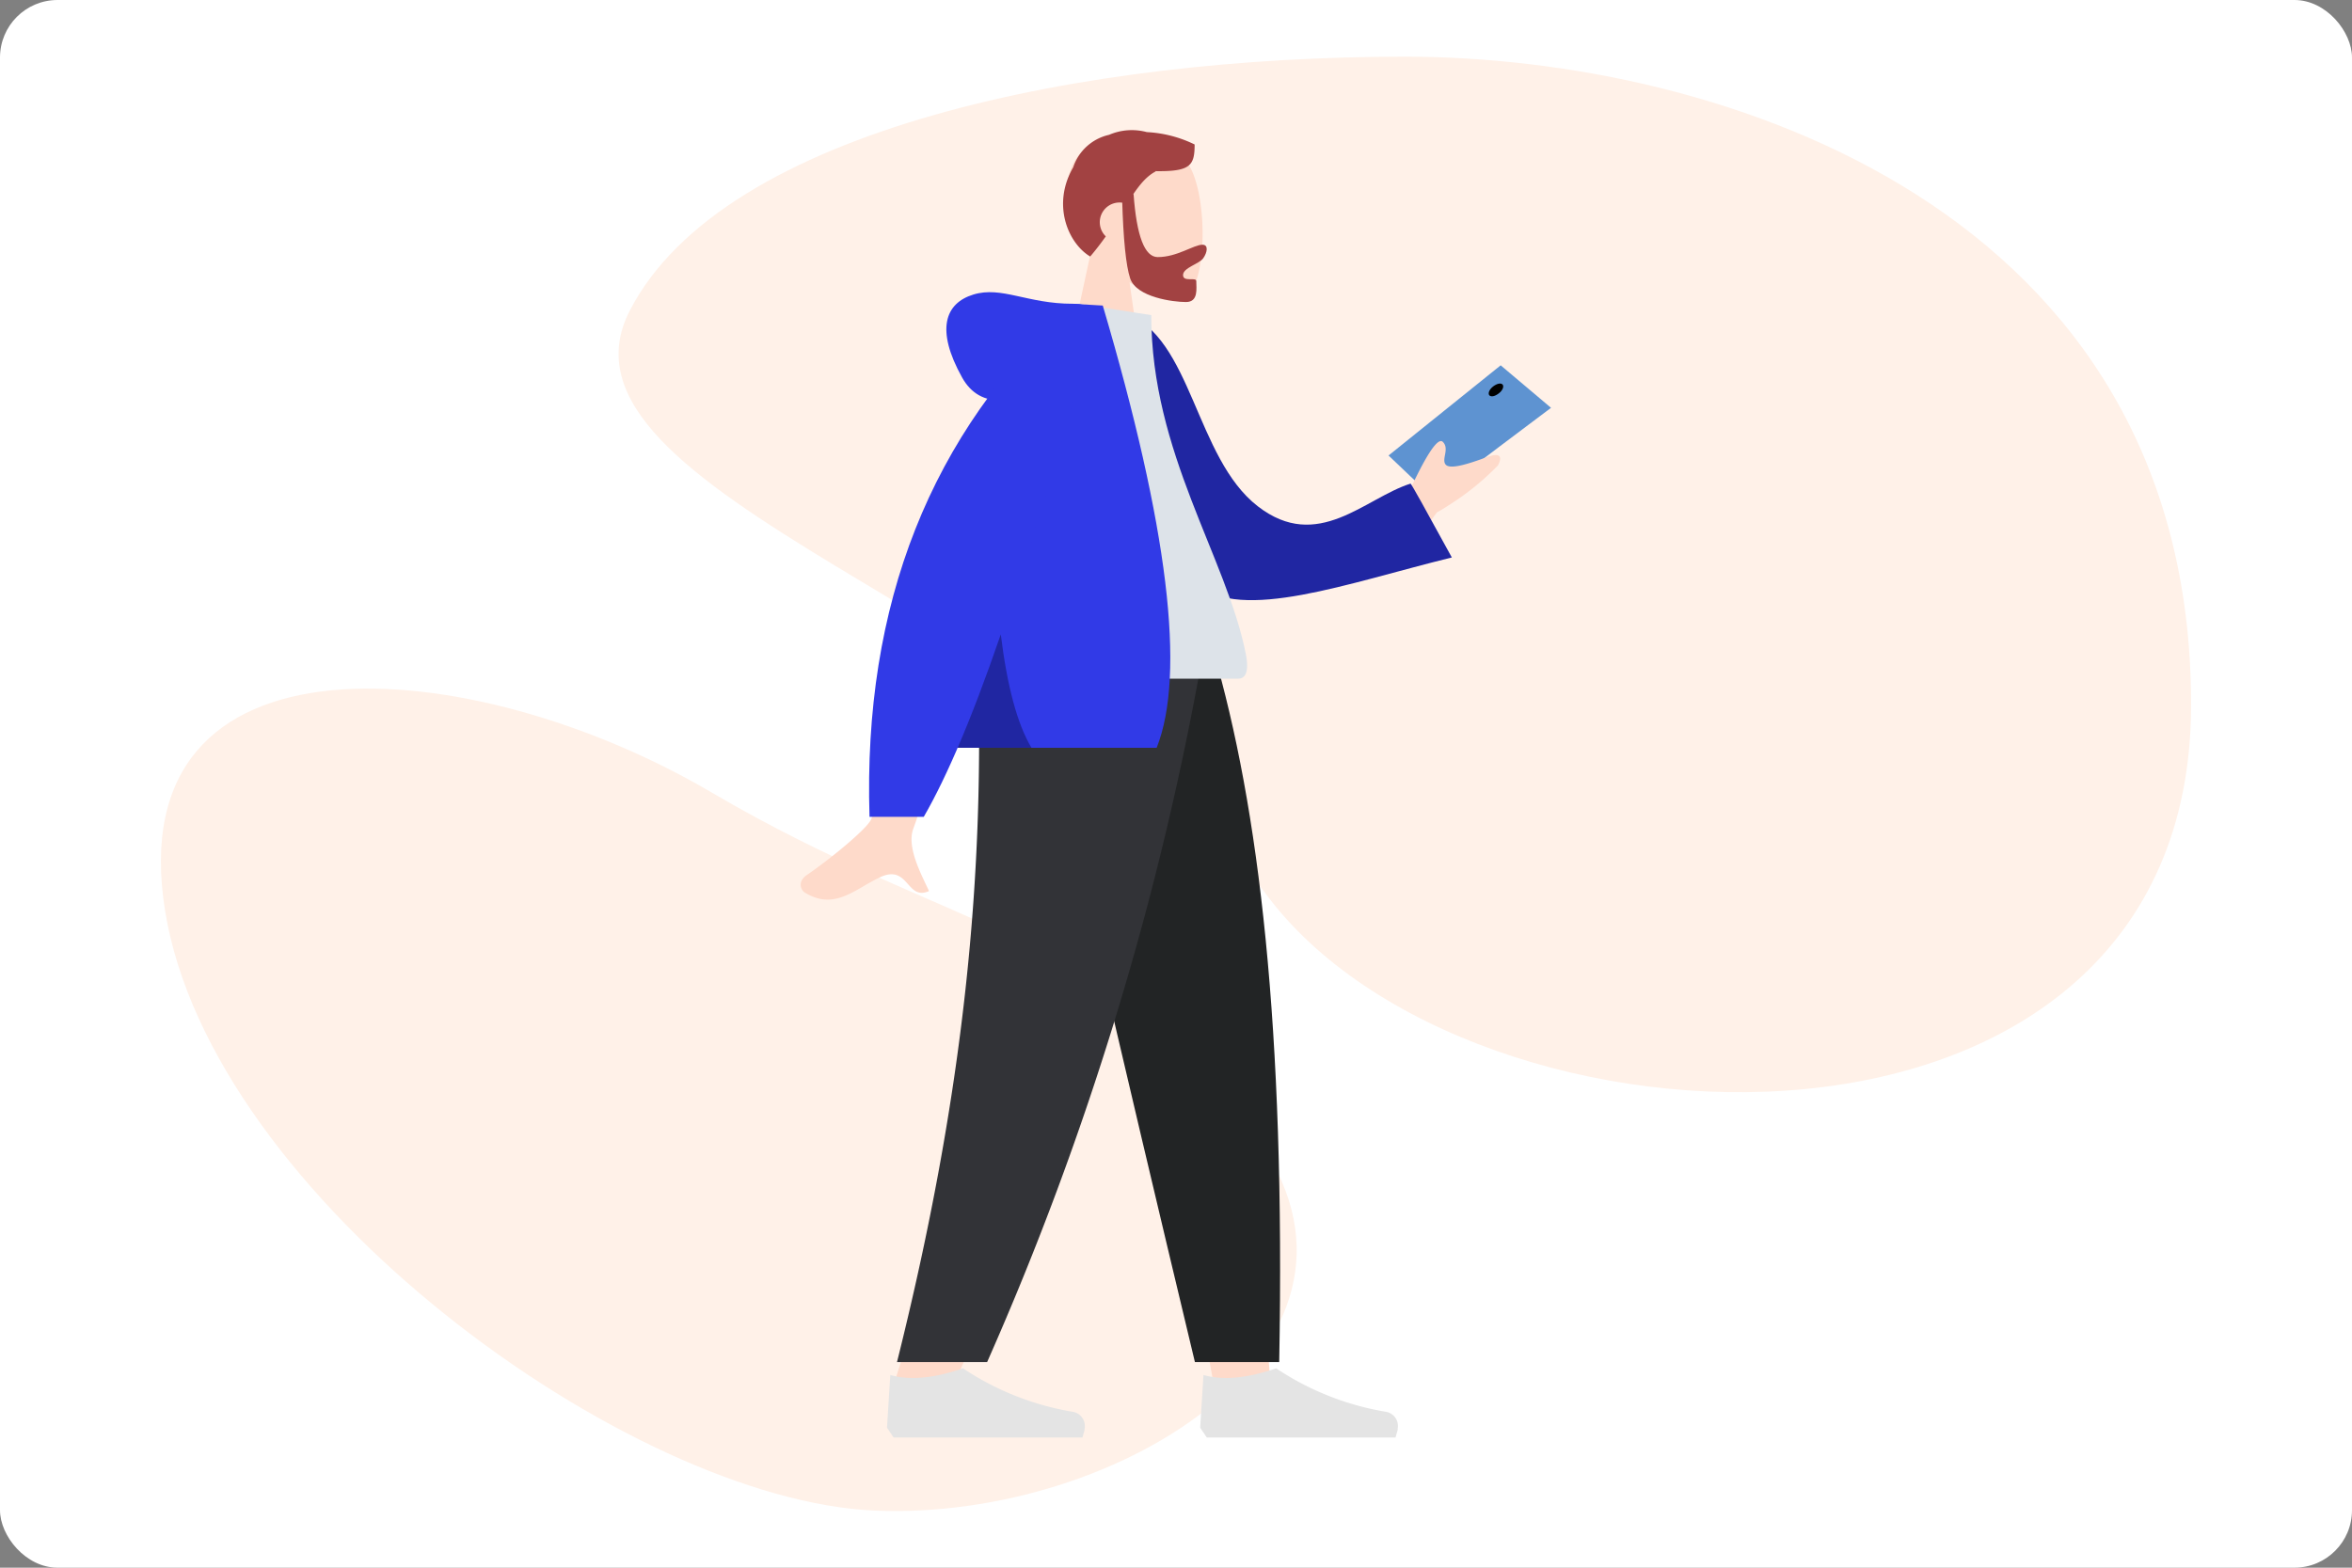 <svg xmlns="http://www.w3.org/2000/svg" xmlns:xlink="http://www.w3.org/1999/xlink" viewBox="0 0 327 218">
  <rect x="0" y="0" width="327" height="218" fill="#808080" stroke="none"/>
  <defs>
    <symbol id="Backdrop" data-name="Backdrop" viewBox="0 0 327 218">
      <rect id="Backdrop-3" data-name="Backdrop" width="327" height="218" rx="8" fill="#fff"/>
    </symbol>
    <symbol id="Man_Device_Alt" data-name="Man Device Alt" viewBox="0 0 104.36 181.81">
      <g id="Device">
        <path d="M81.73,45.25,97.32,32.71l7,5.91c-1,.77-12.87,9.62-16.43,12.49Z" fill="#5e93d1" fill-rule="evenodd"/>
        <path d="M95.74,36.88c-.22-.27,0-.82.53-1.23s1.1-.53,1.32-.26,0,.82-.54,1.23S96,37.14,95.74,36.88Z" fill-rule="evenodd"/>
      </g>
      <path d="M54.11,5.09C56.77,10,56.45,22.59,53,23.47c-1.37.35-4.3-.51-7.28-2.3L47.6,34.34h-11l3.8-17.64a12.35,12.35,0,0,1-3.31-8.91C37.74-2,51.44.14,54.11,5.09Z" fill="#fedaca" fill-rule="evenodd"/>
      <path d="M49.35,5.75c-1.56.82-2.65,2.41-4,4.51a2.59,2.59,0,0,0-1-.19,2.74,2.74,0,0,0-1.93,4.71c-.64.9-1.35,1.84-2.17,2.8-3.08-1.84-5.37-7.23-2.36-12.4A6.8,6.8,0,0,1,42.87.66,8,8,0,0,1,48.12.28,17.1,17.1,0,0,1,54.77,2c0,2.92-.57,3.78-5.42,3.71Z" fill="#a24242" fill-rule="evenodd"/>
      <path d="M46.28,8.87q.63,8.79,3.36,8.79c2.72,0,5-1.72,6.22-1.72.87,0,.67,1.09.1,1.89s-2.8,1.3-2.8,2.33S55,20.39,55,21c0,1,.33,2.91-1.43,2.91s-6.88-.65-7.76-3.28Q44.93,18,44.69,9.55Z" fill="#a24242" fill-rule="evenodd"/>
      <polygon points="32.38 72.32 49.31 130.15 57.27 173.57 65.26 173.57 57.28 72.32 32.38 72.32" fill="#fedaca" fill-rule="evenodd"/>
      <path d="M24.54,72.32c1.18,30,.72,46.43.45,49.15s-1.78,21-12.06,53h8.36c13.62-30.69,18.38-49,19.94-53s6.18-20.41,12.92-49.15Z" fill="#fedaca" fill-rule="evenodd"/>
      <path d="M31.92,72.32q6.61,31,22.89,99H66.53c.86-46.53-2.82-77.15-9.19-99Z" fill="#222425" fill-rule="evenodd"/>
      <path d="M24.57,72.32c1.16,31.05-1.85,61.65-11.18,99H25.92A426.1,426.1,0,0,0,56,72.32Z" fill="#323337" fill-rule="evenodd"/>
      <path d="M12,180.44l.46-7.33q4,1.17,10.11-.92a39,39,0,0,0,15.3,6.05,2,2,0,0,1,1.6,2.34c0,.06,0,.12,0,.17l-.3,1.06H12.92Z" fill="#e4e4e4" fill-rule="evenodd"/>
      <path d="M55.54,180.44l.46-7.33q4,1.17,10.11-.92a39,39,0,0,0,15.3,6.05A2,2,0,0,1,83,180.58a.85.85,0,0,1,0,.17l-.3,1.06H56.46Z" fill="#e4e4e4" fill-rule="evenodd"/>
      <path d="M15.69,66.7l9.6,0Q18,90.19,16.2,95.57l-.08.27c-.21.63-.36,1-.43,1.22-1.06,2.62,1.18,6.61,2.15,8.76-3.14,1.4-2.8-3.77-6.76-1.94-.73.34-1.43.74-2.12,1.13l-.4.24c-2.51,1.45-4.85,2.7-8,.77-.51-.32-1.07-1.5.29-2.43,3.38-2.31,8.25-6.35,8.91-7.67a9.72,9.72,0,0,0,.47-1.35l.09-.3q1.57-5.64,5.37-27.57ZM84.26,51q3.93-8.61,5-7.66c1,.95-.2,2.41.4,3.16s3.21-.09,5.67-1,2,.41,1.6,1.14a36.63,36.63,0,0,1-6.82,5.52c-.53.35-1.08.7-1.66,1h0l-4.29,5.88-3.47-4.66Z" fill="#fedaca" fill-rule="evenodd"/>
      <path d="M35.36,34.69l9.77-9.21c9.28,3.33,9.72,20.09,18.42,26.83,8.35,6.47,14.87-1.13,21.24-3.15q.13,0,5.74,10.27C76,63,61.33,68.47,55,63.15,51.11,59.93,39,45.12,35.36,34.69Z" fill="#2026a2" fill-rule="evenodd"/>
      <path d="M25.65,76.29H60.81c1.61,0,1.3-2.31,1.07-3.47C59.2,59.37,48.74,44.88,48.74,25.73L38.6,24.15C30.21,37.58,27.31,54.11,25.65,76.29Z" fill="#dde3e9" fill-rule="evenodd"/>
      <path d="M37.44,33.8q-11.29,7.26-15,.6C18.73,27.74,20.07,24.08,24,22.87s7.49,1.28,13.81,1.28Q44.14,24.15,37.44,33.8Z" fill="#313ae7" fill-rule="evenodd"/>
      <path d="M17.84,85.9H49.49Q55.61,70.48,42,24.4l-4.3-.25C30.15,37.62,19.33,63.65,17.84,85.9Z" fill="#313ae7" fill-rule="evenodd"/>
      <path d="M37.83,24.15Q8.19,51.14,9.57,95.5h7.54q9.83-17,23.71-68.71Z" fill="#313ae7" fill-rule="evenodd"/>
      <path d="M32.09,85.9H21.82q2.87-6.66,6-15.78Q29.15,81,32.09,85.9Z" fill="#2026a2" fill-rule="evenodd"/>
    </symbol>
  </defs>
  <g id="Individual_Man_Device_Alt" data-name="Individual Man Device Alt">
    <use width="327" height="218" xlink:href="#Backdrop"/>
    <path id="Blob" d="M22.94,126.58c-6.4-40,42.5-36.08,76-16.38S153,128.87,174.3,157.62s-18.57,53.89-52.68,52.44S29.34,166.59,22.94,126.58ZM195.31,7.88c44.1,0,109.32,21.23,109.32,90.11s-100.28,64.93-128.72,26.2-101.46-55.58-88.35-81S151.22,7.88,195.31,7.88Z" fill="#fff1e8" fill-rule="evenodd"/>
    <use width="104.36" height="181.81" transform="translate(111.32 18.09)" xlink:href="#Man_Device_Alt"/>
  </g>
</svg>
